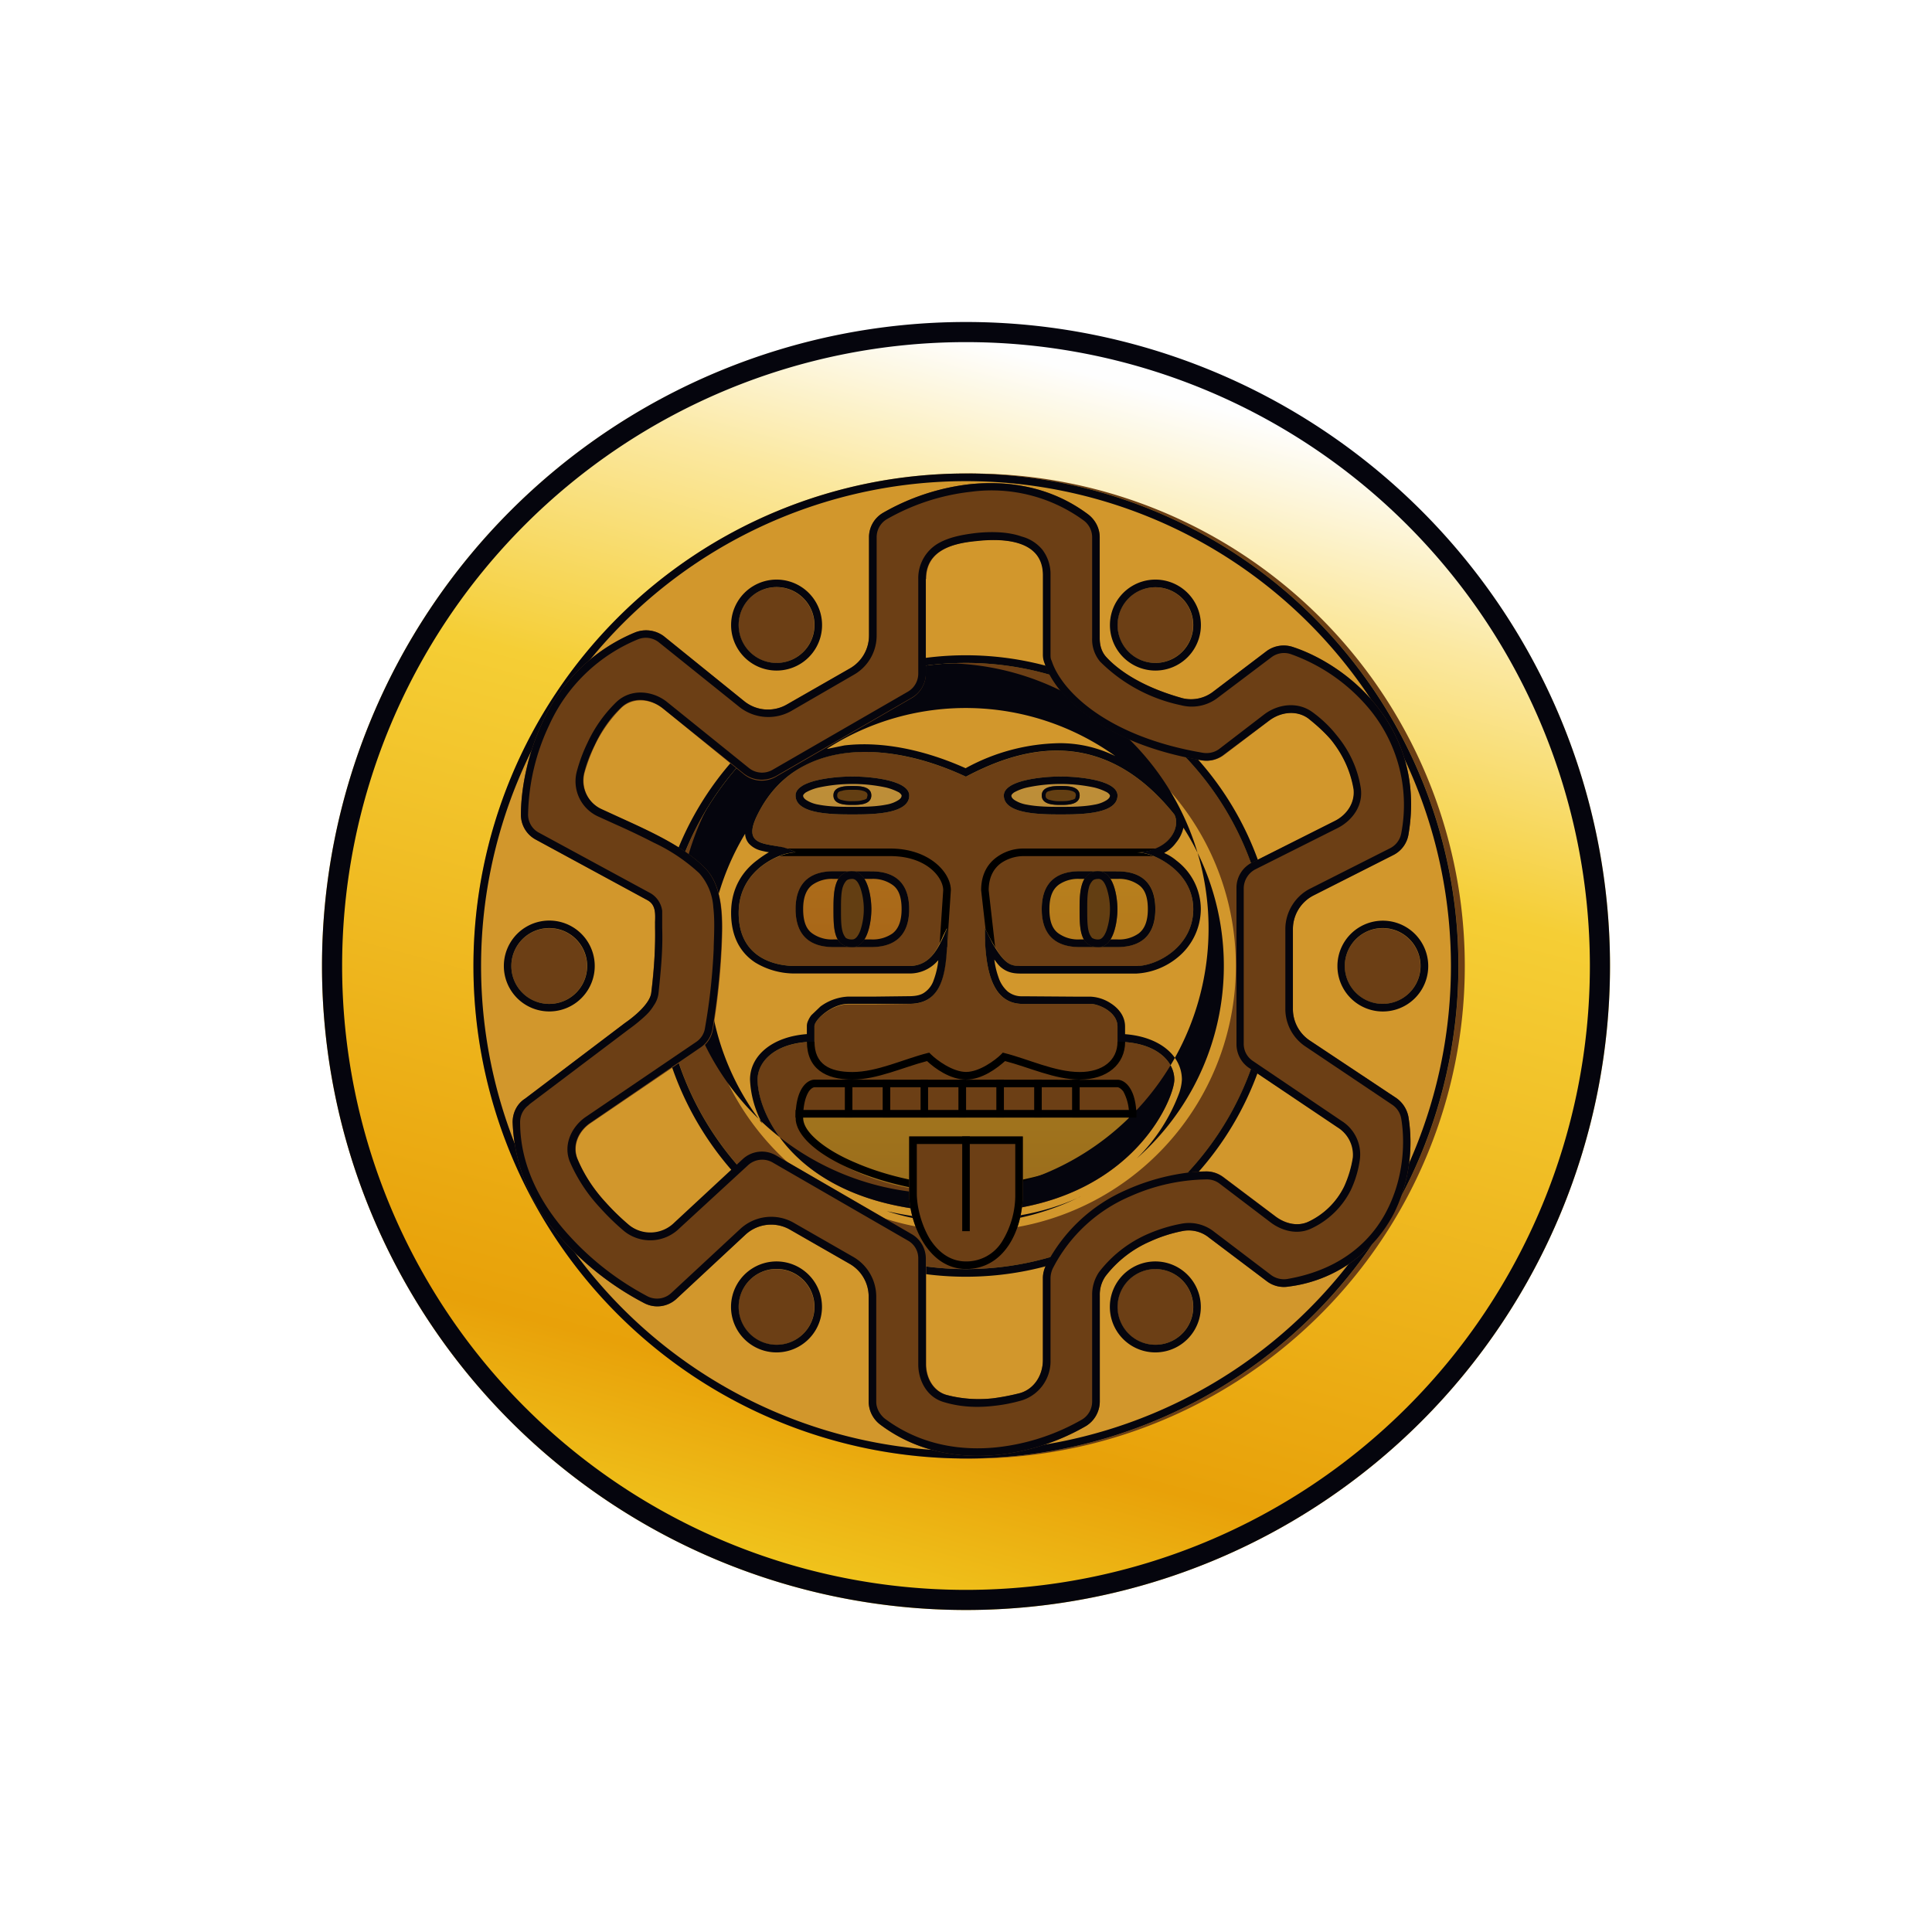<svg xmlns="http://www.w3.org/2000/svg" width="24" height="24" fill="none" viewBox="0 0 24 24">
    <rect x="0" y="0" width="24" height="24" fill="#333333" stroke="none"/>
    <g clip-path="url(#GAT__a)">
        <path fill="#fff" d="M24 0H0v24h24z"/>
        <path fill="url(#GAT__b)" d="M12 20a8 8 0 1 0 0-16 8 8 0 0 0 0 16"/>
        <path fill="#05050D" fill-rule="evenodd" d="M12 19.75a7.75 7.75 0 1 0 0-15.5 7.75 7.75 0 0 0 0 15.5m0 .25a8 8 0 1 0 0-16 8 8 0 0 0 0 16" clip-rule="evenodd"/>
        <path fill="#6C3F15" d="M12 18.118a6.118 6.118 0 1 0 0-12.235 6.118 6.118 0 0 0 0 12.235"/>
        <path fill="url(#GAT__c)" d="M14.118 13.883H9.883c0 .235.706.94 2.118.94 1.129 0 2.117-.705 2.117-.94"/>
        <path fill="#000" fill-rule="evenodd" d="M10.118 13.506s-.033 0-.07.052c-.033.052-.071.15-.071.325 0 .08.047.169.165.273.117.103.282.202.484.287.4.174.918.287 1.375.287s.974-.113 1.374-.283c.202-.094.367-.188.484-.291.113-.104.165-.193.165-.273a.6.6 0 0 0-.07-.325c-.038-.047-.066-.052-.071-.052zm0-.094c-.08 0-.235.094-.235.47 0 .471 1.176.942 2.118.942.94 0 2.117-.47 2.117-.941 0-.377-.155-.47-.235-.47z" clip-rule="evenodd"/>
        <path fill="url(#GAT__d)" d="M9.883 9.882c0-.188.47-.236.706-.236.235 0 .706.048.706.236 0 .235-.471.235-.706.235-.236 0-.706 0-.706-.235"/>
        <path fill="#05050D" fill-rule="evenodd" d="M9.977 9.882q-.002.028.038.056a.4.4 0 0 0 .15.057c.141.028.306.028.424.028s.282 0 .423-.028a.4.4 0 0 0 .15-.057c.029-.019.038-.037.038-.056 0 0 0-.014-.032-.038a.7.7 0 0 0-.16-.061 2 2 0 0 0-.838 0 .6.6 0 0 0-.16.061c-.033.024-.033.038-.033.038m.612-.236c-.236 0-.706.048-.706.236 0 .235.47.235.706.235.235 0 .706 0 .706-.235 0-.188-.471-.236-.706-.236" clip-rule="evenodd"/>
        <path fill="#633E12" d="M10.353 9.881c0-.117.155-.117.235-.117s.236 0 .236.117-.156.118-.236.118-.235 0-.235-.118"/>
        <path fill="#05050D" fill-rule="evenodd" d="M10.414 9.844c-.01.01-.014.019-.014.037 0 .02.005.029.014.038q.02.015.043.019a.4.4 0 0 0 .131.014c.043 0 .094 0 .132-.014a.1.1 0 0 0 .047-.019l.01-.038q0-.025-.015-.037a.1.1 0 0 0-.042-.02c-.038-.013-.094-.013-.132-.013-.042 0-.094 0-.131.014a.1.1 0 0 0-.048.019zm.174-.08c-.08 0-.235 0-.235.117s.155.118.235.118.236 0 .236-.118-.156-.117-.236-.117" clip-rule="evenodd"/>
        <path fill="url(#GAT__e)" d="M12.47 9.882c0-.188.47-.236.706-.236.235 0 .706.048.706.236 0 .235-.47.235-.706.235-.235 0-.706 0-.706-.235"/>
        <path fill="#05050D" fill-rule="evenodd" d="M12.564 9.882q-.002.028.038.056a.4.4 0 0 0 .15.057c.142.028.306.028.424.028s.283 0 .424-.028a.4.4 0 0 0 .15-.057q.04-.028.038-.056s0-.014-.033-.038a.7.7 0 0 0-.16-.061 2 2 0 0 0-.838 0 .6.6 0 0 0-.16.061c-.033.024-.033.038-.033.038m.612-.236c-.235 0-.706.048-.706.236 0 .235.47.235.706.235.235 0 .706 0 .706-.235 0-.188-.47-.236-.706-.236" clip-rule="evenodd"/>
        <path fill="#633E12" d="M12.941 9.881c0-.117.156-.117.236-.117s.235 0 .235.117-.155.118-.235.118-.236 0-.236-.118"/>
        <path fill="#05050D" fill-rule="evenodd" d="M13.003 9.844c-.01.01-.014.019-.014.037 0 .02.004.029.014.038q.019.015.042.019a.4.4 0 0 0 .132.014c.042 0 .094 0 .132-.014a.1.1 0 0 0 .047-.019l.009-.038q0-.025-.014-.037a.1.1 0 0 0-.043-.02c-.037-.013-.094-.013-.131-.013-.043 0-.094 0-.132.014a.1.1 0 0 0-.047.019zm.174-.08c-.08 0-.236 0-.236.117s.156.118.236.118.235 0 .235-.118-.155-.117-.235-.117" clip-rule="evenodd"/>
        <path fill="#000" d="M11.059 10.635H9.647v-.094h1.412c.485 0 .753.297.753.518l-.047.706h-.095l.047-.706c0-.156-.202-.424-.658-.424m1.327.01a.56.56 0 0 1 .32-.104h1.647v.094h-1.647a.5.5 0 0 0-.268.085c-.085.061-.156.165-.156.339l.094.828h-.094l-.094-.828c0-.203.085-.334.198-.414"/>
        <path fill="#D2972C" d="M12 15.294a3.295 3.295 0 1 0 0-6.589 3.295 3.295 0 0 0 0 6.59m0-5.647c.593-.31 1.647-.706 2.588.47.085.156-.066.471-.47.471.235 0 .705.24.705.706s-.452.706-.706.706h-1.411c-.17 0-.236 0-.471-.47 0 .47.066.94.47.94h.848c.084 0 .33.095.33.283v.188c.47 0 .705.236.705.47 0 .236-.56 1.648-2.588 1.648s-2.59-1.177-2.59-1.648c0-.235.236-.47.706-.47v-.194c0-.08.217-.272.42-.272h.338l.419-.005c.423 0 .47-.386.47-.941l-.047.094c-.07.164-.164.376-.423.376H9.882c-.254 0-.706-.099-.706-.659 0-.555.537-.752.706-.752-.08-.048-.179-.066-.273-.085-.198-.033-.358-.066-.198-.386.471-.941 1.572-.937 2.589-.47"/>
        <path fill="#05050D" fill-rule="evenodd" d="M14.588 10.118c-.941-1.177-1.996-.782-2.589-.47-.71-.33-1.463-.424-2.014-.133-.235.123-.433.32-.574.603-.16.32 0 .353.198.386l.103.018a.6.6 0 0 1 .17.066.6.6 0 0 0-.17.033c-.22.08-.536.292-.536.72 0 .56.452.659.706.659h1.411c.203 0 .306-.132.377-.264q.053-.1.094-.207v.231c-.019.428-.108.71-.47.71h-.758c-.202 0-.419.198-.419.278v.193c-.47 0-.706.236-.706.47 0 .471.56 1.648 2.588 1.648s2.589-1.412 2.589-1.647-.236-.47-.706-.47v-.189c0-.188-.245-.282-.33-.282h-.847c-.343 0-.442-.34-.466-.73a4 4 0 0 1-.004-.212l.094.189c.164.282.235.282.376.282h1.412c.254 0 .706-.24.706-.706 0-.334-.245-.55-.47-.65a.6.6 0 0 0-.236-.056.6.6 0 0 0 .235-.047c.226-.09.301-.301.236-.423m-.123.475a.4.4 0 0 0 .142-.122.45.45 0 0 0 .094-.189 3.186 3.186 0 0 1-.58 4.109c.234-.23.414-.508.528-.815a.6.6 0 0 0 .033-.164c0-.292-.268-.532-.706-.565v-.094c0-.141-.094-.235-.174-.287a.5.5 0 0 0-.25-.085h-.15l-.697-.005a.28.28 0 0 1-.188-.06.4.4 0 0 1-.113-.175 1 1 0 0 1-.052-.221c.029.038.052.07.08.094.095.08.189.08.269.08h1.416a.88.88 0 0 0 .508-.197.78.78 0 0 0 .292-.603.76.76 0 0 0-.301-.602.6.6 0 0 0-.15-.094zm-1.044 4.273c-.372.174-.838.287-1.422.287a4.2 4.2 0 0 1-.983-.108 3.2 3.2 0 0 0 2.405-.18m-3.949-.904a1.24 1.24 0 0 1-.155-.55c0-.292.268-.532.706-.565v-.099c0-.033.01-.056.019-.075a.3.3 0 0 1 .037-.061l.113-.108a.63.63 0 0 1 .344-.123h.339l.418-.005c.095 0 .156-.018.198-.051a.3.3 0 0 0 .108-.15 1 1 0 0 0 .057-.245l-.01.009a.46.46 0 0 1-.353.155H9.882a.94.94 0 0 1-.5-.136c-.173-.113-.3-.306-.3-.617 0-.315.15-.527.33-.659q.07-.054.14-.094a1 1 0 0 1-.108-.023.3.3 0 0 1-.141-.085.2.2 0 0 1-.047-.122 3.19 3.19 0 0 0 .216 3.604m.805-4.658.212-.043c.47-.056 1.002.057 1.506.283a2.5 2.5 0 0 1 1.171-.311c.222 0 .457.047.688.16a3.19 3.19 0 0 0-3.577-.094zm4.386.752.005.01a3.295 3.295 0 1 1-.005-.01" clip-rule="evenodd"/>
        <path fill="#D2972C" fill-rule="evenodd" d="M12 15.765a3.765 3.765 0 1 0 0-7.53 3.765 3.765 0 0 0 0 7.53m0 2.353a6.118 6.118 0 1 0 0-12.236 6.118 6.118 0 0 0 0 12.236M10.116 7.765a.47.47 0 1 1-.942 0 .47.47 0 0 1 .942 0m4.235.47a.47.47 0 1 0 0-.94.47.47 0 0 0 0 .94m3.294 3.766a.47.47 0 1 1-.94 0 .47.47 0 0 1 .94 0m-10.823.47a.47.47 0 1 0 0-.94.47.47 0 0 0 0 .94m3.294 3.765a.47.47 0 1 1-.942 0 .47.47 0 0 1 .942 0m4.235.47a.471.471 0 1 0 0-.942.471.471 0 0 0 0 .942" clip-rule="evenodd"/>
        <path fill="#05050D" fill-rule="evenodd" d="M15.858 12a3.86 3.86 0 1 1-7.72 0 3.86 3.86 0 0 1 7.72 0M12 18.025a6.024 6.024 0 1 0 0-12.048 6.024 6.024 0 0 0 0 12.048m-1.788-10.26a.565.565 0 1 1-1.13 0 .565.565 0 0 1 1.13 0m4.706 0a.565.565 0 1 1-1.13 0 .565.565 0 0 1 1.13 0m2.824 4.236a.564.564 0 1 1-1.128 0 .564.564 0 0 1 1.128 0M7.388 12a.564.564 0 1 1-1.129 0 .564.564 0 0 1 1.129 0m2.823 4.235a.565.565 0 1 1-1.13 0 .565.565 0 0 1 1.13 0m4.706 0a.565.565 0 1 1-1.13 0 .565.565 0 0 1 1.13 0M15.764 12a3.765 3.765 0 1 1-7.53 0 3.765 3.765 0 0 1 7.53 0m2.353 0a6.118 6.118 0 1 1-12.236 0 6.118 6.118 0 0 1 12.236 0m-8.47-3.765a.47.47 0 1 0 0-.942.47.47 0 0 0 0 .942m5.176-.47a.47.47 0 1 1-.94 0 .47.47 0 0 1 .94 0m2.353 4.705a.47.47 0 1 0 0-.941.47.47 0 0 0 0 .941M7.294 12a.47.47 0 1 1-.942 0 .47.47 0 0 1 .942 0m2.353 4.705a.471.471 0 1 0 0-.942.471.471 0 0 0 0 .942m5.176-.47a.47.47 0 1 1-.94 0 .47.47 0 0 1 .94 0" clip-rule="evenodd"/>
        <path fill="#6C3F15" d="M11.501 7.192v1.176c0 .127-.07.245-.179.306l-1.68.974a.35.35 0 0 1-.4-.028l-1.007-.819c-.155-.122-.371-.141-.513-.01a1.7 1.7 0 0 0-.334.471 2.3 2.3 0 0 0-.127.34.4.4 0 0 0 .221.46c.443.203.97.41 1.276.72.244.245.221.692.207 1.003q-.025.504-.108 1.002a.35.35 0 0 1-.151.235l-1.365.928c-.15.098-.235.282-.164.451.075.193.202.377.353.541q.135.152.291.283a.423.423 0 0 0 .565-.033l.847-.786a.355.355 0 0 1 .414-.047l1.68.97a.35.35 0 0 1 .179.305v1.313c0 .17.09.334.254.381.188.052.377.062.574.043.118-.014.236-.038.339-.066.179-.052.282-.226.282-.41v-1.02c0-.053.02-.11.043-.156A2.03 2.03 0 0 1 14 14.778c.312-.142.65-.219.993-.226.075 0 .15.028.212.075l.65.49c.117.084.267.122.4.06a.94.94 0 0 0 .446-.437 1.2 1.2 0 0 0 .108-.362c.02-.15-.06-.287-.188-.377l-1.106-.739a.35.35 0 0 1-.155-.291v-1.94c0-.131.075-.253.193-.314l1.03-.518c.151-.075.255-.226.236-.395a1.3 1.3 0 0 0-.282-.612 2 2 0 0 0-.283-.268c-.141-.104-.339-.085-.48.023l-.564.428a.35.35 0 0 1-.273.07c-1.224-.206-1.822-.8-1.958-1.208a.4.4 0 0 1-.019-.109V7.14c0-.438-.503-.456-.828-.423-.292.032-.626.117-.626.475zm.55-1.177c.457-.047.994.02 1.47.377.088.07.14.174.14.282v1.252c0 .085.02.165.076.23.131.146.414.368.955.518a.45.45 0 0 0 .376-.08l.669-.508a.36.36 0 0 1 .329-.047c.287.094.697.32 1.007.696.325.39.541.937.424 1.629a.35.35 0 0 1-.189.258l-.988.5a.47.47 0 0 0-.259.418v.988a.47.47 0 0 0 .207.396l1.083.72a.37.37 0 0 1 .146.235 2 2 0 0 1-.17 1.172 1.71 1.71 0 0 1-1.318.931.35.35 0 0 1-.272-.066l-.716-.54a.4.4 0 0 0-.324-.085 1.8 1.8 0 0 0-.41.131 1.4 1.4 0 0 0-.555.433.4.4 0 0 0-.07.236v1.322a.36.36 0 0 1-.17.301 2.8 2.8 0 0 1-1.087.358c-.457.047-.998-.019-1.473-.377a.36.36 0 0 1-.141-.282V16.11a.47.47 0 0 0-.236-.41l-.738-.423a.47.47 0 0 0-.556.06l-.86.8a.35.35 0 0 1-.396.052 3.6 3.6 0 0 1-1.007-.776 2.23 2.23 0 0 1-.63-1.473c0-.118.056-.23.154-.292l1.243-.94c.108-.076.306-.236.325-.373.028-.263.056-.536.047-.804 0-.142.028-.283-.095-.349l-1.388-.753a.35.35 0 0 1-.183-.31c0-.287.07-.73.273-1.158a2.17 2.17 0 0 1 1.148-1.106.37.37 0 0 1 .353.047l1.002.81a.47.47 0 0 0 .532.037l.781-.447a.47.47 0 0 0 .235-.409V6.674a.35.35 0 0 1 .17-.301 2.8 2.8 0 0 1 1.082-.358z"/>
        <path fill="#05050D" fill-rule="evenodd" d="M6.574 13.724a.26.26 0 0 0-.113.216c0 .57.283 1.054.612 1.412.278.306.608.56.974.753a.26.26 0 0 0 .292-.043l.856-.795a.565.565 0 0 1 .669-.075l.738.423a.57.57 0 0 1 .283.495v1.303c0 .08.042.155.103.207.452.339.965.405 1.403.358a2.7 2.7 0 0 0 1.05-.344.26.26 0 0 0 .126-.221v-1.322a.5.5 0 0 1 .085-.288 1.54 1.54 0 0 1 .598-.47c.15-.066.296-.108.428-.132a.5.5 0 0 1 .404.1l.711.54a.27.27 0 0 0 .198.047c.659-.113 1.054-.47 1.252-.88.197-.4.211-.828.164-1.11a.26.26 0 0 0-.113-.175L16.217 13a.56.56 0 0 1-.25-.47v-.989c0-.212.123-.41.31-.503l.989-.5a.26.26 0 0 0 .141-.187 1.87 1.87 0 0 0-.404-1.553 2.25 2.25 0 0 0-.97-.673.26.26 0 0 0-.235.037l-.668.504a.53.53 0 0 1-.462.094 2 2 0 0 1-1.002-.541.43.43 0 0 1-.099-.292V6.674a.26.26 0 0 0-.103-.207 1.94 1.94 0 0 0-1.403-.358 2.7 2.7 0 0 0-1.05.344.26.26 0 0 0-.121.221v1.224a.56.56 0 0 1-.283.484l-.781.452a.58.58 0 0 1-.635-.047l-1.003-.805a.26.26 0 0 0-.258-.042c-.491.2-.887.581-1.106 1.064a2.7 2.7 0 0 0-.264 1.115c0 .094.052.183.137.226l1.388.753a.3.3 0 0 1 .141.216v.217c.01.273-.019.55-.047.819a.34.34 0 0 1-.057.14.6.6 0 0 1-.094.118 2 2 0 0 1-.211.174l-1.247.941zm1.19-1.017c.11-.075.307-.235.326-.372q.057-.438.047-.88c.004-.113.009-.216-.095-.273l-1.388-.753a.35.35 0 0 1-.183-.31c0-.287.07-.73.273-1.158a2.17 2.17 0 0 1 1.148-1.106.37.37 0 0 1 .353.047l1.002.81a.47.47 0 0 0 .532.037l.781-.447a.47.47 0 0 0 .235-.409V6.674a.35.35 0 0 1 .17-.301 2.8 2.8 0 0 1 1.082-.358c.461-.047.998.02 1.473.377.09.07.141.174.141.282v1.252c0 .085.02.165.076.23.131.146.414.368.955.518a.45.45 0 0 0 .376-.08l.669-.508a.36.36 0 0 1 .329-.047c.287.094.697.32 1.007.696.325.39.541.937.424 1.629a.35.35 0 0 1-.189.258l-.988.5a.47.47 0 0 0-.259.418v.988a.47.47 0 0 0 .207.396l1.083.72a.37.37 0 0 1 .146.235 2 2 0 0 1-.17 1.172 1.71 1.71 0 0 1-1.318.931.35.35 0 0 1-.272-.066l-.716-.54a.4.4 0 0 0-.324-.085 1.8 1.8 0 0 0-.41.131 1.4 1.4 0 0 0-.555.433.4.4 0 0 0-.07.236v1.322a.36.36 0 0 1-.17.301 2.8 2.8 0 0 1-1.087.358c-.457.047-.998-.019-1.473-.377a.36.36 0 0 1-.141-.282V16.11a.47.47 0 0 0-.236-.41l-.738-.423a.47.47 0 0 0-.556.06l-.86.8a.35.35 0 0 1-.396.052 3.6 3.6 0 0 1-1.007-.776 2.23 2.23 0 0 1-.63-1.473c0-.118.056-.23.154-.292zm3.643-4.339V7.192a.5.5 0 0 1 .25-.443c.14-.08.31-.108.46-.127.165-.018.391-.023.575.043a.5.5 0 0 1 .254.16.5.5 0 0 1 .104.315v.988c0 .029 0 .057.014.08.117.367.677.941 1.882 1.144.07.01.141-.005.198-.047l.564-.433c.17-.127.414-.16.598-.024.104.076.207.17.296.283.142.17.26.39.302.658.033.222-.109.405-.283.495l-1.03.517a.27.27 0 0 0-.141.236v1.929c0 .094.047.17.117.216l1.101.744a.49.49 0 0 1 .226.466 1.3 1.3 0 0 1-.113.39 1.04 1.04 0 0 1-.494.48c-.17.08-.357.029-.494-.07l-.65-.494a.26.26 0 0 0-.155-.047 2.4 2.4 0 0 0-.95.211 1.93 1.93 0 0 0-.96.895.3.3 0 0 0-.028.117v1.021a.51.51 0 0 1-.353.5 2 2 0 0 1-.358.07c-.202.023-.41.014-.612-.047-.216-.061-.32-.273-.32-.47v-1.319a.25.25 0 0 0-.132-.22l-1.68-.97a.26.26 0 0 0-.305.038l-.848.78a.517.517 0 0 1-.687.038 3 3 0 0 1-.3-.291 2 2 0 0 1-.373-.565c-.094-.221.024-.452.203-.57l1.365-.927a.25.25 0 0 0 .108-.174 7.5 7.5 0 0 0 .108-.988v-.023c.005-.151.014-.325-.005-.485a.7.7 0 0 0-.174-.424 2.2 2.2 0 0 0-.565-.38 9 9 0 0 0-.475-.227l-.207-.094a.48.48 0 0 1-.273-.57 2 2 0 0 1 .132-.352 1.7 1.7 0 0 1 .358-.504c.183-.174.456-.14.63 0l1.017.82a.26.26 0 0 0 .291.023l1.68-.97a.26.26 0 0 0 .132-.226m.094 0V7.192c0-.358.334-.443.626-.47.33-.038.828-.02.828.423v.983q-.001.058.02.109c.136.414.729 1.002 1.957 1.209a.35.35 0 0 0 .268-.07l.565-.424c.146-.108.339-.132.485-.028.094.075.192.16.282.263.132.165.24.367.282.617.019.169-.084.32-.235.395l-1.03.518a.35.35 0 0 0-.189.315v1.939c0 .117.057.226.15.291l1.107.744a.4.4 0 0 1 .188.376 1.4 1.4 0 0 1-.108.358.94.94 0 0 1-.447.438c-.132.06-.283.023-.4-.062l-.65-.489a.35.35 0 0 0-.212-.075c-.244 0-.62.061-.988.226a2.03 2.03 0 0 0-1.007.94.35.35 0 0 0-.038.156v1.021c0 .189-.108.358-.282.41a3 3 0 0 1-.344.066 1.6 1.6 0 0 1-.574-.043c-.164-.047-.254-.212-.254-.38v-1.319a.35.35 0 0 0-.179-.3l-1.68-.975a.35.35 0 0 0-.418.047l-.847.786a.423.423 0 0 1-.56.033 3 3 0 0 1-.292-.282 1.9 1.9 0 0 1-.353-.542c-.07-.169.014-.352.165-.451l1.364-.932a.35.35 0 0 0 .15-.235q.085-.51.11-1.026c.013-.306.032-.734-.208-.974-.259-.264-.678-.452-1.068-.63l-.207-.095a.39.39 0 0 1-.221-.456q.042-.165.127-.335c.08-.174.188-.338.334-.475.141-.136.357-.113.513.01l1.011.814c.118.09.273.098.4.028l1.68-.97a.35.35 0 0 0 .18-.305z" clip-rule="evenodd"/>
        <path fill="url(#GAT__f)" d="M9.883 11.294c0-.377.235-.47.47-.47h.471c.235 0 .47.094.47.47s-.235.47-.47.47h-.47c-.236 0-.471-.094-.471-.47"/>
        <path fill="#05050D" fill-rule="evenodd" d="M10.09 10.993c-.061.047-.113.131-.113.3 0 .17.047.255.113.302a.42.42 0 0 0 .263.075h.471a.43.43 0 0 0 .264-.075c.06-.047.112-.132.112-.301 0-.17-.046-.254-.112-.301a.42.42 0 0 0-.264-.075h-.47a.42.42 0 0 0-.264.075m.263-.17c-.235 0-.47.095-.47.47 0 .377.235.472.47.472h.471c.235 0 .47-.095.47-.471 0-.377-.235-.47-.47-.47z" clip-rule="evenodd"/>
        <path fill="#633E12" d="M10.353 11.294c0-.188 0-.47.235-.47.189 0 .236.315.236.47s-.047.47-.236.47c-.235 0-.235-.235-.235-.47"/>
        <path fill="#05050D" fill-rule="evenodd" d="M10.47 11.016c-.023.075-.023.18-.023.278 0 .122 0 .221.024.292a.2.2 0 0 0 .037.066.14.14 0 0 0 .08.018c.029 0 .066-.023.1-.113a.84.84 0 0 0 0-.527c-.034-.094-.071-.112-.1-.112q-.054.001-.075.023a.2.2 0 0 0-.042.075m.118-.193c-.235 0-.235.283-.235.47 0 .236 0 .472.235.472.189 0 .236-.316.236-.471s-.047-.47-.236-.47" clip-rule="evenodd"/>
        <path fill="url(#GAT__g)" d="M12.941 11.294c0-.377.236-.47.471-.47h.47c.236 0 .471.094.471.47s-.235.47-.47.47h-.471c-.235 0-.47-.094-.47-.47"/>
        <path fill="#05050D" fill-rule="evenodd" d="M13.149 10.993c-.062.047-.113.131-.113.3 0 .17.047.255.113.302a.42.42 0 0 0 .263.075h.47a.42.42 0 0 0 .264-.075c.061-.047.113-.132.113-.301 0-.17-.047-.254-.113-.301a.42.42 0 0 0-.263-.075h-.471a.42.42 0 0 0-.264.075m.263-.17c-.235 0-.47.095-.47.47 0 .377.235.472.47.472h.47c.236 0 .471-.095.471-.471 0-.377-.235-.47-.47-.47z" clip-rule="evenodd"/>
        <path fill="#633E12" d="M13.412 11.294c0-.188 0-.47.235-.47.188 0 .235.315.235.47s-.047.47-.235.47c-.235 0-.235-.235-.235-.47"/>
        <path fill="#05050D" fill-rule="evenodd" d="M13.53 11.016c-.024.075-.024.18-.024.278 0 .122 0 .221.023.292a.2.2 0 0 0 .038.066.14.14 0 0 0 .08.018c.028 0 .066-.023.099-.113a.84.84 0 0 0 0-.527c-.033-.094-.07-.112-.1-.112q-.054.001-.074.023a.2.2 0 0 0-.043.075m.117-.193c-.235 0-.235.283-.235.47 0 .236 0 .472.235.472.188 0 .235-.316.235-.471s-.047-.47-.235-.47" clip-rule="evenodd"/>
        <path fill="#000" d="M10.024 12.94h.094c0 .278.184.377.47.377.307 0 .636-.16.932-.235l.024-.005.019.019c.075.075.273.22.438.22s.362-.145.437-.22l.019-.02.023.006c.297.075.626.235.932.235.287 0 .47-.146.47-.377h.095c0 .283-.226.471-.565.471-.306 0-.635-.155-.927-.23-.094.084-.282.23-.484.23-.198 0-.391-.141-.485-.23-.292.075-.621.23-.927.23-.34 0-.565-.141-.565-.47m4.094.942H9.883v-.095h4.235z"/>
        <path fill="#000" d="M10.589 13.412v.47h-.094v-.47zm.47 0v.47h-.094v-.47zm.47 0v.47h-.093v-.47zm.472 0v.47h-.095v-.47zm.47 0v.47h-.094v-.47zm.47 0v.47h-.094v-.47zm.471 0v.47h-.094v-.47z"/>
        <path fill="#6C3F15" d="M12.706 14.117h-1.412v.706c0 .377.236.941.706.941.471 0 .706-.47.706-.94z"/>
        <path fill="#000" d="M12.612 14.211h-1.223v.612c0 .17.056.39.16.565.108.17.258.282.451.282a.52.52 0 0 0 .452-.254 1.1 1.1 0 0 0 .16-.593zm.094-.094v.706c0 .47-.235.941-.706.941-.47 0-.706-.564-.706-.94v-.707z"/>
        <path fill="#000" d="M11.953 15.294v-1.177h.094v1.177z"/>
    </g>
    <defs>
        <linearGradient id="GAT__b" x1="13.002" x2="9.002" y1="4.499" y2="19.252" gradientUnits="userSpaceOnUse">
            <stop stop-color="#FEFEFE"/>
            <stop offset=".14" stop-color="#FBE8A0"/>
            <stop offset=".34" stop-color="#F5CE35"/>
            <stop offset=".86" stop-color="#E8A109"/>
            <stop offset="1" stop-color="#F0C31C"/>
        </linearGradient>
        <linearGradient id="GAT__c" x1="12.001" x2="12.001" y1="4" y2="20" gradientUnits="userSpaceOnUse">
            <stop stop-color="#F7C65E"/>
            <stop offset=".51" stop-color="#AA7F20"/>
            <stop offset="1" stop-color="#7E4B12"/>
        </linearGradient>
        <linearGradient id="GAT__d" x1="12.001" x2="12.001" y1="-4.001" y2="19.999" gradientUnits="userSpaceOnUse">
            <stop stop-color="#E7BF72"/>
            <stop offset="1" stop-color="#9F6A0E"/>
        </linearGradient>
        <linearGradient id="GAT__e" x1="12" x2="12" y1="-4.001" y2="19.999" gradientUnits="userSpaceOnUse">
            <stop stop-color="#E7BF72"/>
            <stop offset="1" stop-color="#9F6A0E"/>
        </linearGradient>
        <linearGradient id="GAT__f" x1="12.001" x2="12.001" y1="-4" y2="12" gradientUnits="userSpaceOnUse">
            <stop offset=".47" stop-color="#C18F20"/>
            <stop offset="1" stop-color="#A86618"/>
        </linearGradient>
        <linearGradient id="GAT__g" x1="12" x2="12" y1="0" y2="16" gradientUnits="userSpaceOnUse">
            <stop offset=".47" stop-color="#C18F20"/>
            <stop offset="1" stop-color="#A86618"/>
        </linearGradient>
        <clipPath id="GAT__a">
            <path fill="#fff" d="M0 0h24v24H0z"/>
        </clipPath>
    </defs>
</svg>
